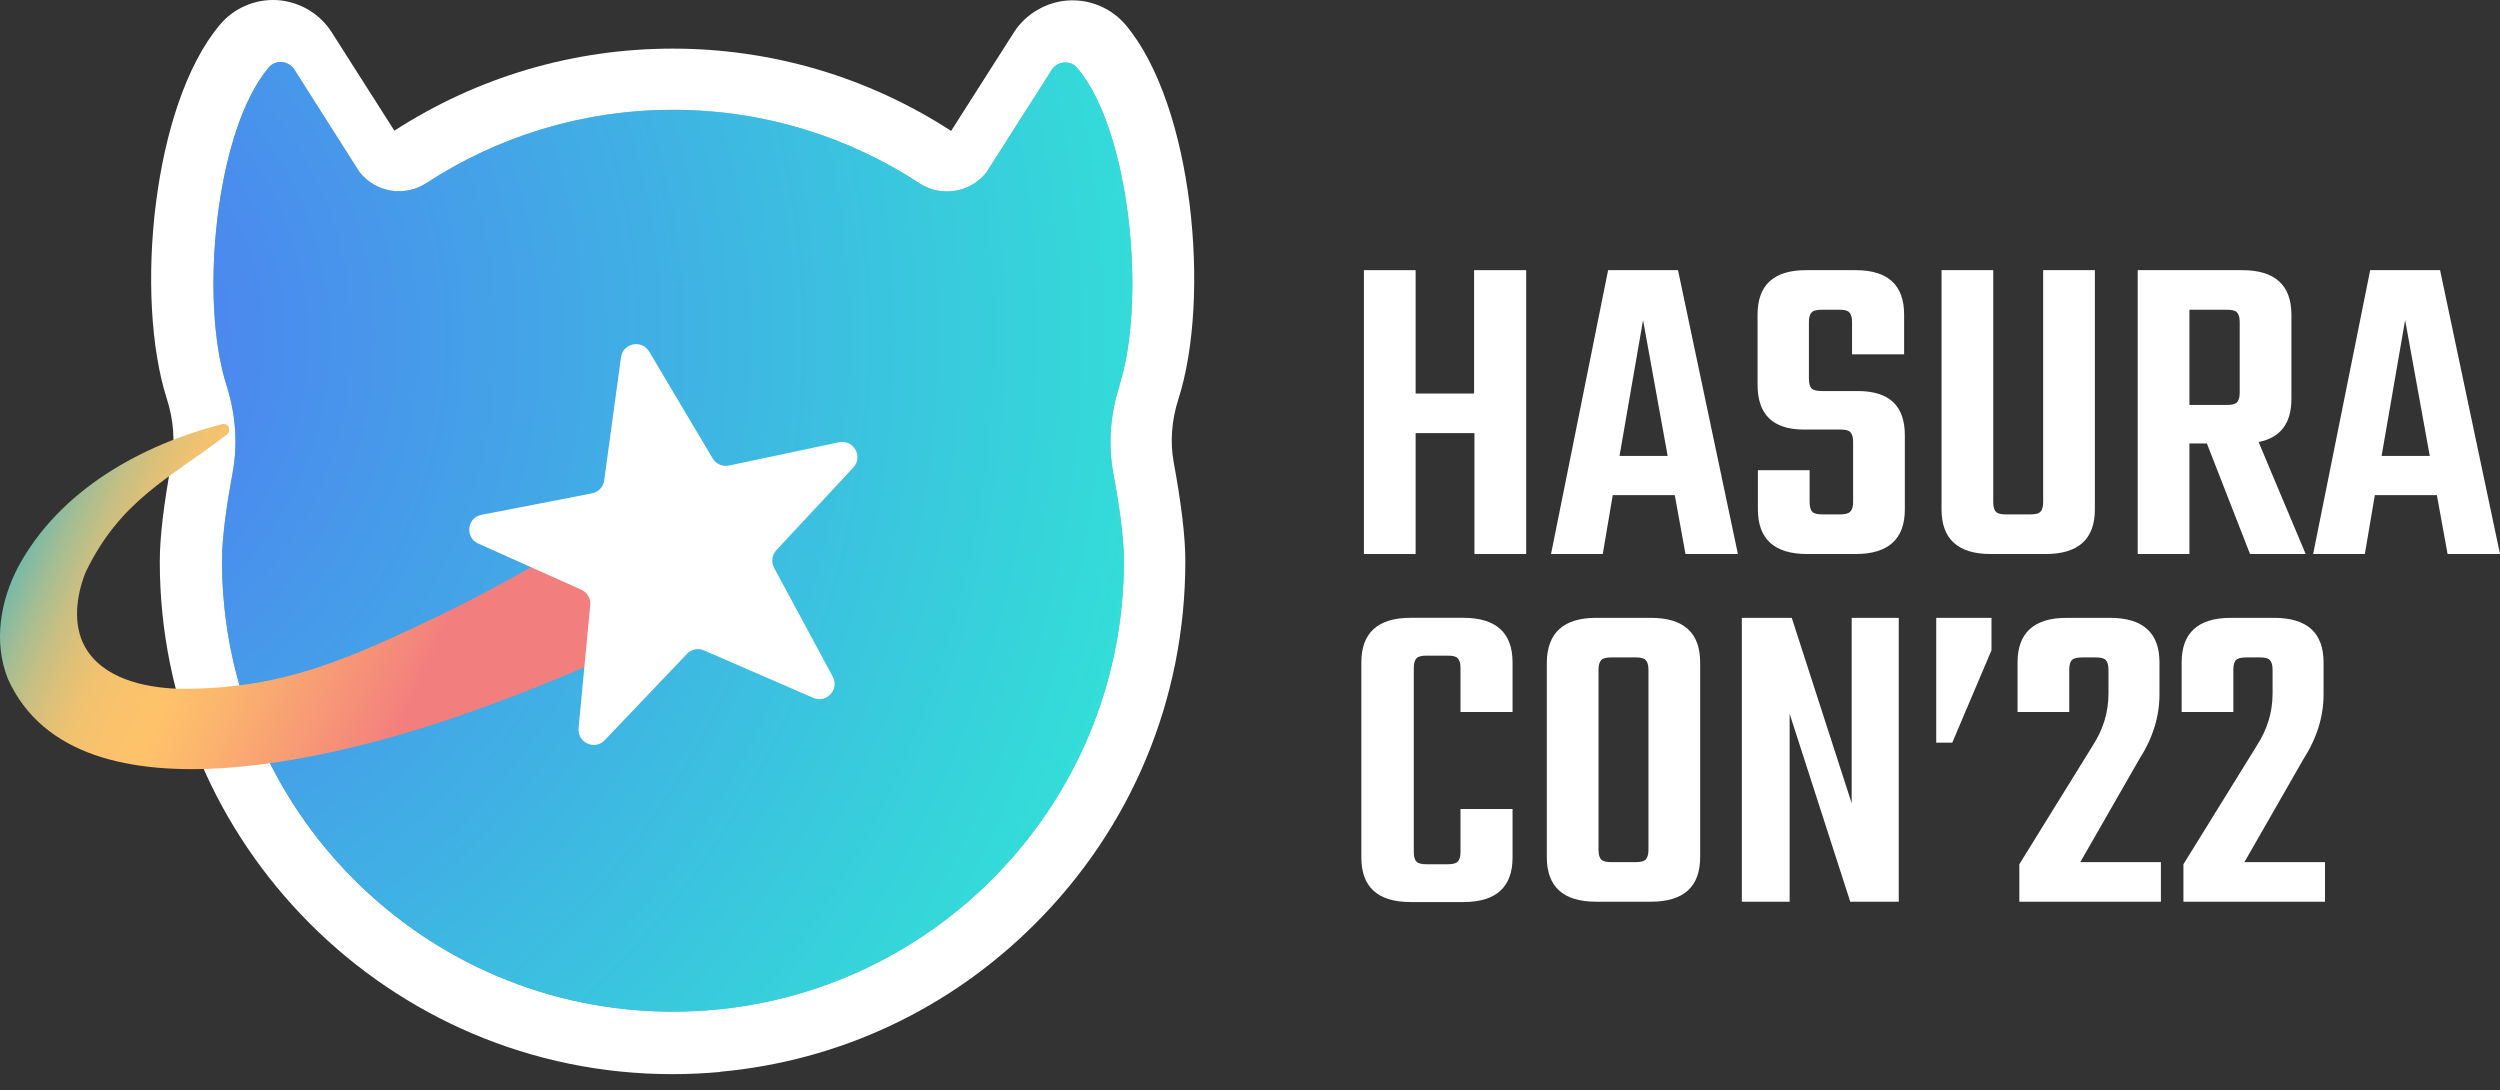 <svg width="94" height="41" viewBox="0 0 94 41" fill="none" xmlns="http://www.w3.org/2000/svg">
<rect x="0" y="0" width="94" height="41" fill="#333333" stroke="none"/>
<path d="M27.089 40.305C26.49 40.359 25.887 40.388 25.279 40.388C14.648 40.388 6.003 31.731 6.008 21.104C6.008 20.211 6.156 18.955 6.45 17.372C6.59 16.616 6.528 15.794 6.276 15.005C5.049 11.178 5.731 3.931 8.272 0.927C8.801 0.295 9.611 -0.048 10.437 0.005C11.268 0.063 12.028 0.514 12.474 1.216L14.829 4.914C17.949 2.894 21.565 1.828 25.296 1.828C29.027 1.828 32.643 2.898 35.762 4.923L38.118 1.224C38.564 0.522 39.341 0.072 40.155 0.018C40.977 -0.036 41.787 0.303 42.32 0.931C44.861 3.939 45.535 11.187 44.307 15.009C44.051 15.802 43.993 16.62 44.13 17.377C44.423 18.963 44.572 20.219 44.568 21.112C44.568 26.261 42.56 31.103 38.915 34.739C35.705 37.95 31.556 39.888 27.093 40.297L27.089 40.305Z" fill="white"/>
<path d="M42.085 14.506C43.114 11.307 42.499 4.915 40.507 2.556C40.247 2.25 39.759 2.291 39.544 2.63L37.09 6.481C36.482 7.25 35.387 7.427 34.569 6.89C31.908 5.147 28.722 4.13 25.305 4.13C21.884 4.13 18.702 5.142 16.037 6.882C15.215 7.419 14.124 7.241 13.516 6.469L11.066 2.614C10.851 2.275 10.364 2.229 10.103 2.539C8.108 4.899 7.488 11.287 8.517 14.485C8.855 15.547 8.951 16.671 8.748 17.77C8.546 18.852 8.347 20.166 8.347 21.076C8.347 30.439 15.934 38.038 25.297 38.038C34.664 38.038 42.259 30.451 42.259 21.088C42.259 20.179 42.061 18.865 41.858 17.782C41.656 16.687 41.751 15.559 42.094 14.502L42.085 14.506Z" fill="url(#paint0_radial_5734_43430)"/>
<path d="M42.085 14.506C43.114 11.307 42.499 4.915 40.507 2.556C40.247 2.25 39.759 2.291 39.544 2.63L37.09 6.481C36.482 7.25 35.387 7.427 34.569 6.89C31.908 5.147 28.722 4.13 25.305 4.13C21.884 4.13 18.702 5.142 16.037 6.882C15.215 7.419 14.124 7.241 13.516 6.469L11.066 2.614C10.851 2.275 10.364 2.229 10.103 2.539C8.108 4.899 7.488 11.287 8.517 14.485C8.855 15.547 8.951 16.671 8.748 17.77C8.546 18.852 8.347 20.166 8.347 21.076C8.347 30.439 15.934 38.038 25.297 38.038C34.664 38.038 42.259 30.451 42.259 21.088C42.259 20.179 42.061 18.865 41.858 17.782C41.656 16.687 41.751 15.559 42.094 14.502L42.085 14.506Z" fill="url(#paint1_radial_5734_43430)"/>
<path d="M8.491 16.369C6.359 17.997 4.524 18.806 3.219 21.517C2.871 22.385 2.731 23.463 3.181 24.294C3.834 25.505 5.417 25.852 6.681 25.897C10.64 25.942 13.156 24.753 16.722 23.05C19.652 21.604 22.486 19.897 25.255 18.079C25.519 17.906 25.812 17.786 26.122 17.732C26.432 17.678 26.746 17.687 27.052 17.761C27.358 17.835 27.643 17.972 27.899 18.162C28.155 18.352 28.37 18.596 28.535 18.873C28.713 19.17 28.825 19.505 28.87 19.852C28.916 20.199 28.891 20.554 28.8 20.889C28.709 21.228 28.548 21.538 28.333 21.806C28.118 22.075 27.854 22.294 27.552 22.447C24.482 24.009 21.346 25.455 18.09 26.624C13.631 28.265 2.913 31.347 0.297 25.525C-0.257 24.141 0.016 22.583 0.681 21.319C2.26 18.389 5.38 16.707 8.371 15.943C8.421 15.935 8.474 15.943 8.516 15.972C8.561 16.001 8.594 16.042 8.607 16.096C8.623 16.15 8.619 16.203 8.598 16.253C8.578 16.302 8.541 16.34 8.491 16.364V16.369Z" fill="url(#paint2_linear_5734_43430)"/>
<path d="M24.407 13.216L26.796 17.236C26.92 17.447 27.168 17.554 27.407 17.505L31.547 16.629C32.093 16.513 32.465 17.17 32.085 17.579L29.192 20.686C29.027 20.864 28.99 21.133 29.105 21.348L31.312 25.442C31.568 25.922 31.081 26.455 30.581 26.24L26.469 24.455C26.25 24.36 25.994 24.409 25.829 24.587L22.738 27.831C22.362 28.223 21.705 27.922 21.755 27.38L22.193 22.748C22.217 22.504 22.081 22.273 21.858 22.174L17.982 20.438C17.474 20.211 17.556 19.459 18.106 19.356L22.259 18.55C22.498 18.505 22.684 18.31 22.717 18.067L23.349 13.435C23.424 12.897 24.131 12.753 24.407 13.22V13.216Z" fill="white"/>
<path d="M55.426 10.158L57.384 10.158L57.384 20.831L55.439 20.831L55.439 16.285L53.227 16.285L53.227 20.831L51.283 20.831L51.283 10.158L53.227 10.158L53.227 14.797L55.426 14.797L55.426 10.158Z" fill="white"/>
<path d="M63.374 20.831L62.972 18.618L60.639 18.618L60.264 20.831L58.319 20.831L60.465 10.158L63.093 10.158L65.345 20.831L63.374 20.831ZM60.894 17.143L62.704 17.143L61.779 12.035L60.894 17.143Z" fill="white"/>
<path d="M69.677 18.887L69.677 16.607C69.677 16.433 69.637 16.312 69.57 16.245C69.503 16.178 69.382 16.151 69.195 16.151L67.827 16.151C66.66 16.151 66.084 15.588 66.084 14.462L66.084 11.834C66.084 10.721 66.687 10.158 67.907 10.158L69.771 10.158C70.991 10.158 71.595 10.721 71.595 11.834L71.595 13.322L69.637 13.322L69.637 12.102C69.637 11.927 69.597 11.807 69.53 11.74C69.463 11.673 69.342 11.646 69.154 11.646L68.511 11.646C68.323 11.646 68.189 11.673 68.122 11.74C68.055 11.807 68.015 11.927 68.015 12.102L68.015 14.247C68.015 14.421 68.055 14.556 68.122 14.609C68.189 14.676 68.323 14.703 68.511 14.703L69.852 14.703C71.032 14.703 71.622 15.253 71.622 16.366L71.622 19.155C71.622 20.267 71.005 20.831 69.771 20.831L67.948 20.831C66.714 20.831 66.097 20.267 66.097 19.155L66.097 17.68L68.041 17.68L68.041 18.887C68.041 19.061 68.082 19.195 68.149 19.248C68.216 19.316 68.35 19.342 68.538 19.342L69.181 19.342C69.356 19.342 69.49 19.316 69.557 19.248C69.637 19.181 69.677 19.061 69.677 18.887Z" fill="white"/>
<path d="M76.823 10.158L78.767 10.158L78.767 19.155C78.767 20.267 78.15 20.831 76.917 20.831L74.852 20.831C73.618 20.831 73.002 20.267 73.002 19.155L73.002 10.158L74.946 10.158L74.946 18.887C74.946 19.061 74.986 19.195 75.053 19.248C75.12 19.316 75.241 19.342 75.428 19.342L76.327 19.342C76.515 19.342 76.649 19.316 76.716 19.248C76.783 19.181 76.823 19.061 76.823 18.887L76.823 10.158Z" fill="white"/>
<path d="M82.322 16.674L82.322 20.831L80.378 20.831L80.378 10.158L84.306 10.158C85.54 10.158 86.157 10.721 86.157 11.834L86.157 14.998C86.157 15.923 85.741 16.459 84.923 16.62L86.693 20.831L84.601 20.831L82.979 16.674L82.322 16.674ZM82.322 11.646L82.322 15.226L83.73 15.226C83.904 15.226 84.038 15.199 84.105 15.132C84.172 15.065 84.213 14.944 84.213 14.77L84.213 12.102C84.213 11.927 84.172 11.807 84.105 11.74C84.038 11.673 83.918 11.646 83.73 11.646L82.322 11.646Z" fill="white"/>
<path d="M92.029 20.831L91.627 18.618L89.294 18.618L88.918 20.831L86.974 20.831L89.119 10.158L91.747 10.158L94 20.831L92.029 20.831ZM89.548 17.143L91.359 17.143L90.433 12.035L89.548 17.143Z" fill="white"/>
<path d="M56.872 26.77L54.915 26.77L54.915 25.108C54.915 24.933 54.874 24.813 54.807 24.746C54.74 24.679 54.62 24.652 54.432 24.652L53.641 24.652C53.467 24.652 53.333 24.679 53.266 24.746C53.198 24.813 53.158 24.933 53.158 25.108L53.158 32.04C53.158 32.214 53.198 32.348 53.266 32.402C53.333 32.469 53.453 32.496 53.641 32.496L54.432 32.496C54.606 32.496 54.74 32.469 54.807 32.402C54.874 32.335 54.915 32.214 54.915 32.04L54.915 30.418L56.872 30.418L56.872 32.241C56.872 33.354 56.256 33.917 55.022 33.917L53.038 33.917C51.804 33.917 51.187 33.354 51.187 32.241L51.187 24.907C51.187 23.794 51.804 23.23 53.038 23.23L55.022 23.23C56.256 23.23 56.872 23.794 56.872 24.907L56.872 26.77Z" fill="white"/>
<path d="M60.011 23.231L62.075 23.231C63.309 23.231 63.926 23.794 63.926 24.907L63.926 32.228C63.926 33.341 63.309 33.904 62.075 33.904L60.011 33.904C58.777 33.904 58.16 33.341 58.16 32.228L58.16 24.907C58.174 23.794 58.79 23.231 60.011 23.231ZM61.982 31.96L61.982 25.175C61.982 25.001 61.941 24.88 61.874 24.813C61.807 24.746 61.687 24.719 61.499 24.719L60.6 24.719C60.413 24.719 60.279 24.746 60.212 24.813C60.145 24.88 60.104 25.001 60.104 25.175L60.104 31.96C60.104 32.134 60.145 32.268 60.212 32.322C60.279 32.389 60.413 32.416 60.6 32.416L61.499 32.416C61.673 32.416 61.807 32.389 61.874 32.322C61.941 32.255 61.982 32.134 61.982 31.96Z" fill="white"/>
<path d="M69.623 23.231L71.393 23.231L71.393 33.904L69.569 33.904L67.29 26.838L67.29 33.904L65.493 33.904L65.493 23.231L67.37 23.231L69.623 30.203L69.623 23.231Z" fill="white"/>
<path d="M72.802 23.231L74.88 23.231L74.88 24.451L73.405 27.924L72.802 27.924L72.802 23.231Z" fill="white"/>
<path d="M77.804 25.175L77.804 26.771L75.86 26.771L75.86 24.907C75.86 23.794 76.476 23.231 77.71 23.231L79.332 23.231C80.579 23.231 81.196 23.794 81.196 24.907L81.196 26.114C81.196 26.945 80.942 27.763 80.432 28.554L78.219 32.416L81.25 32.416L81.25 33.904L75.927 33.904L75.927 32.496L78.689 28.031C79.078 27.428 79.279 26.784 79.279 26.073L79.279 25.175C79.279 25.001 79.239 24.88 79.171 24.813C79.105 24.746 78.984 24.719 78.796 24.719L78.3 24.719C78.112 24.719 77.978 24.746 77.911 24.813C77.844 24.867 77.804 25.001 77.804 25.175Z" fill="white"/>
<path d="M83.974 25.175L83.974 26.771L82.03 26.771L82.03 24.907C82.03 23.794 82.647 23.231 83.88 23.231L85.503 23.231C86.75 23.231 87.366 23.794 87.366 24.907L87.366 26.114C87.366 26.945 87.112 27.763 86.602 28.554L84.39 32.416L87.42 32.416L87.42 33.904L82.097 33.904L82.097 32.496L84.859 28.031C85.248 27.428 85.449 26.784 85.449 26.073L85.449 25.175C85.449 25.001 85.409 24.88 85.342 24.813C85.275 24.746 85.154 24.719 84.966 24.719L84.47 24.719C84.282 24.719 84.148 24.746 84.081 24.813C84.014 24.867 83.974 25.001 83.974 25.175Z" fill="white"/>
<defs>
<radialGradient id="paint0_radial_5734_43430" cx="0" cy="0" r="1" gradientUnits="userSpaceOnUse" gradientTransform="translate(11.959 37.6) scale(51.382)">
<stop stop-color="#5870B6"/>
<stop offset="0.34" stop-color="#62C6C5"/>
<stop offset="1" stop-color="#62C6C5"/>
</radialGradient>
<radialGradient id="paint1_radial_5734_43430" cx="0" cy="0" r="1" gradientUnits="userSpaceOnUse" gradientTransform="translate(-0.061 12.482) rotate(11.631) scale(76.597 76.873)">
<stop stop-color="#5175F4"/>
<stop offset="0.61" stop-color="#31E4D6"/>
<stop offset="1" stop-color="#FFAB2D"/>
</radialGradient>
<linearGradient id="paint2_linear_5734_43430" x1="-0.912" y1="14.914" x2="18.239" y2="23.425" gradientUnits="userSpaceOnUse">
<stop stop-color="white"/>
<stop offset="0.12" stop-color="#1FB4D3"/>
<stop offset="0.16" stop-color="#4FB7BC"/>
<stop offset="0.2" stop-color="#7DBAA6"/>
<stop offset="0.25" stop-color="#A5BD93"/>
<stop offset="0.3" stop-color="#C5BF84"/>
<stop offset="0.35" stop-color="#DEC078"/>
<stop offset="0.4" stop-color="#F0C270"/>
<stop offset="0.46" stop-color="#FAC26B"/>
<stop offset="0.53" stop-color="#FEC36A"/>
<stop offset="0.64" stop-color="#FBB36E"/>
<stop offset="0.87" stop-color="#F58B7A"/>
<stop offset="0.94" stop-color="#F37E7E"/>
</linearGradient>
</defs>
</svg>
